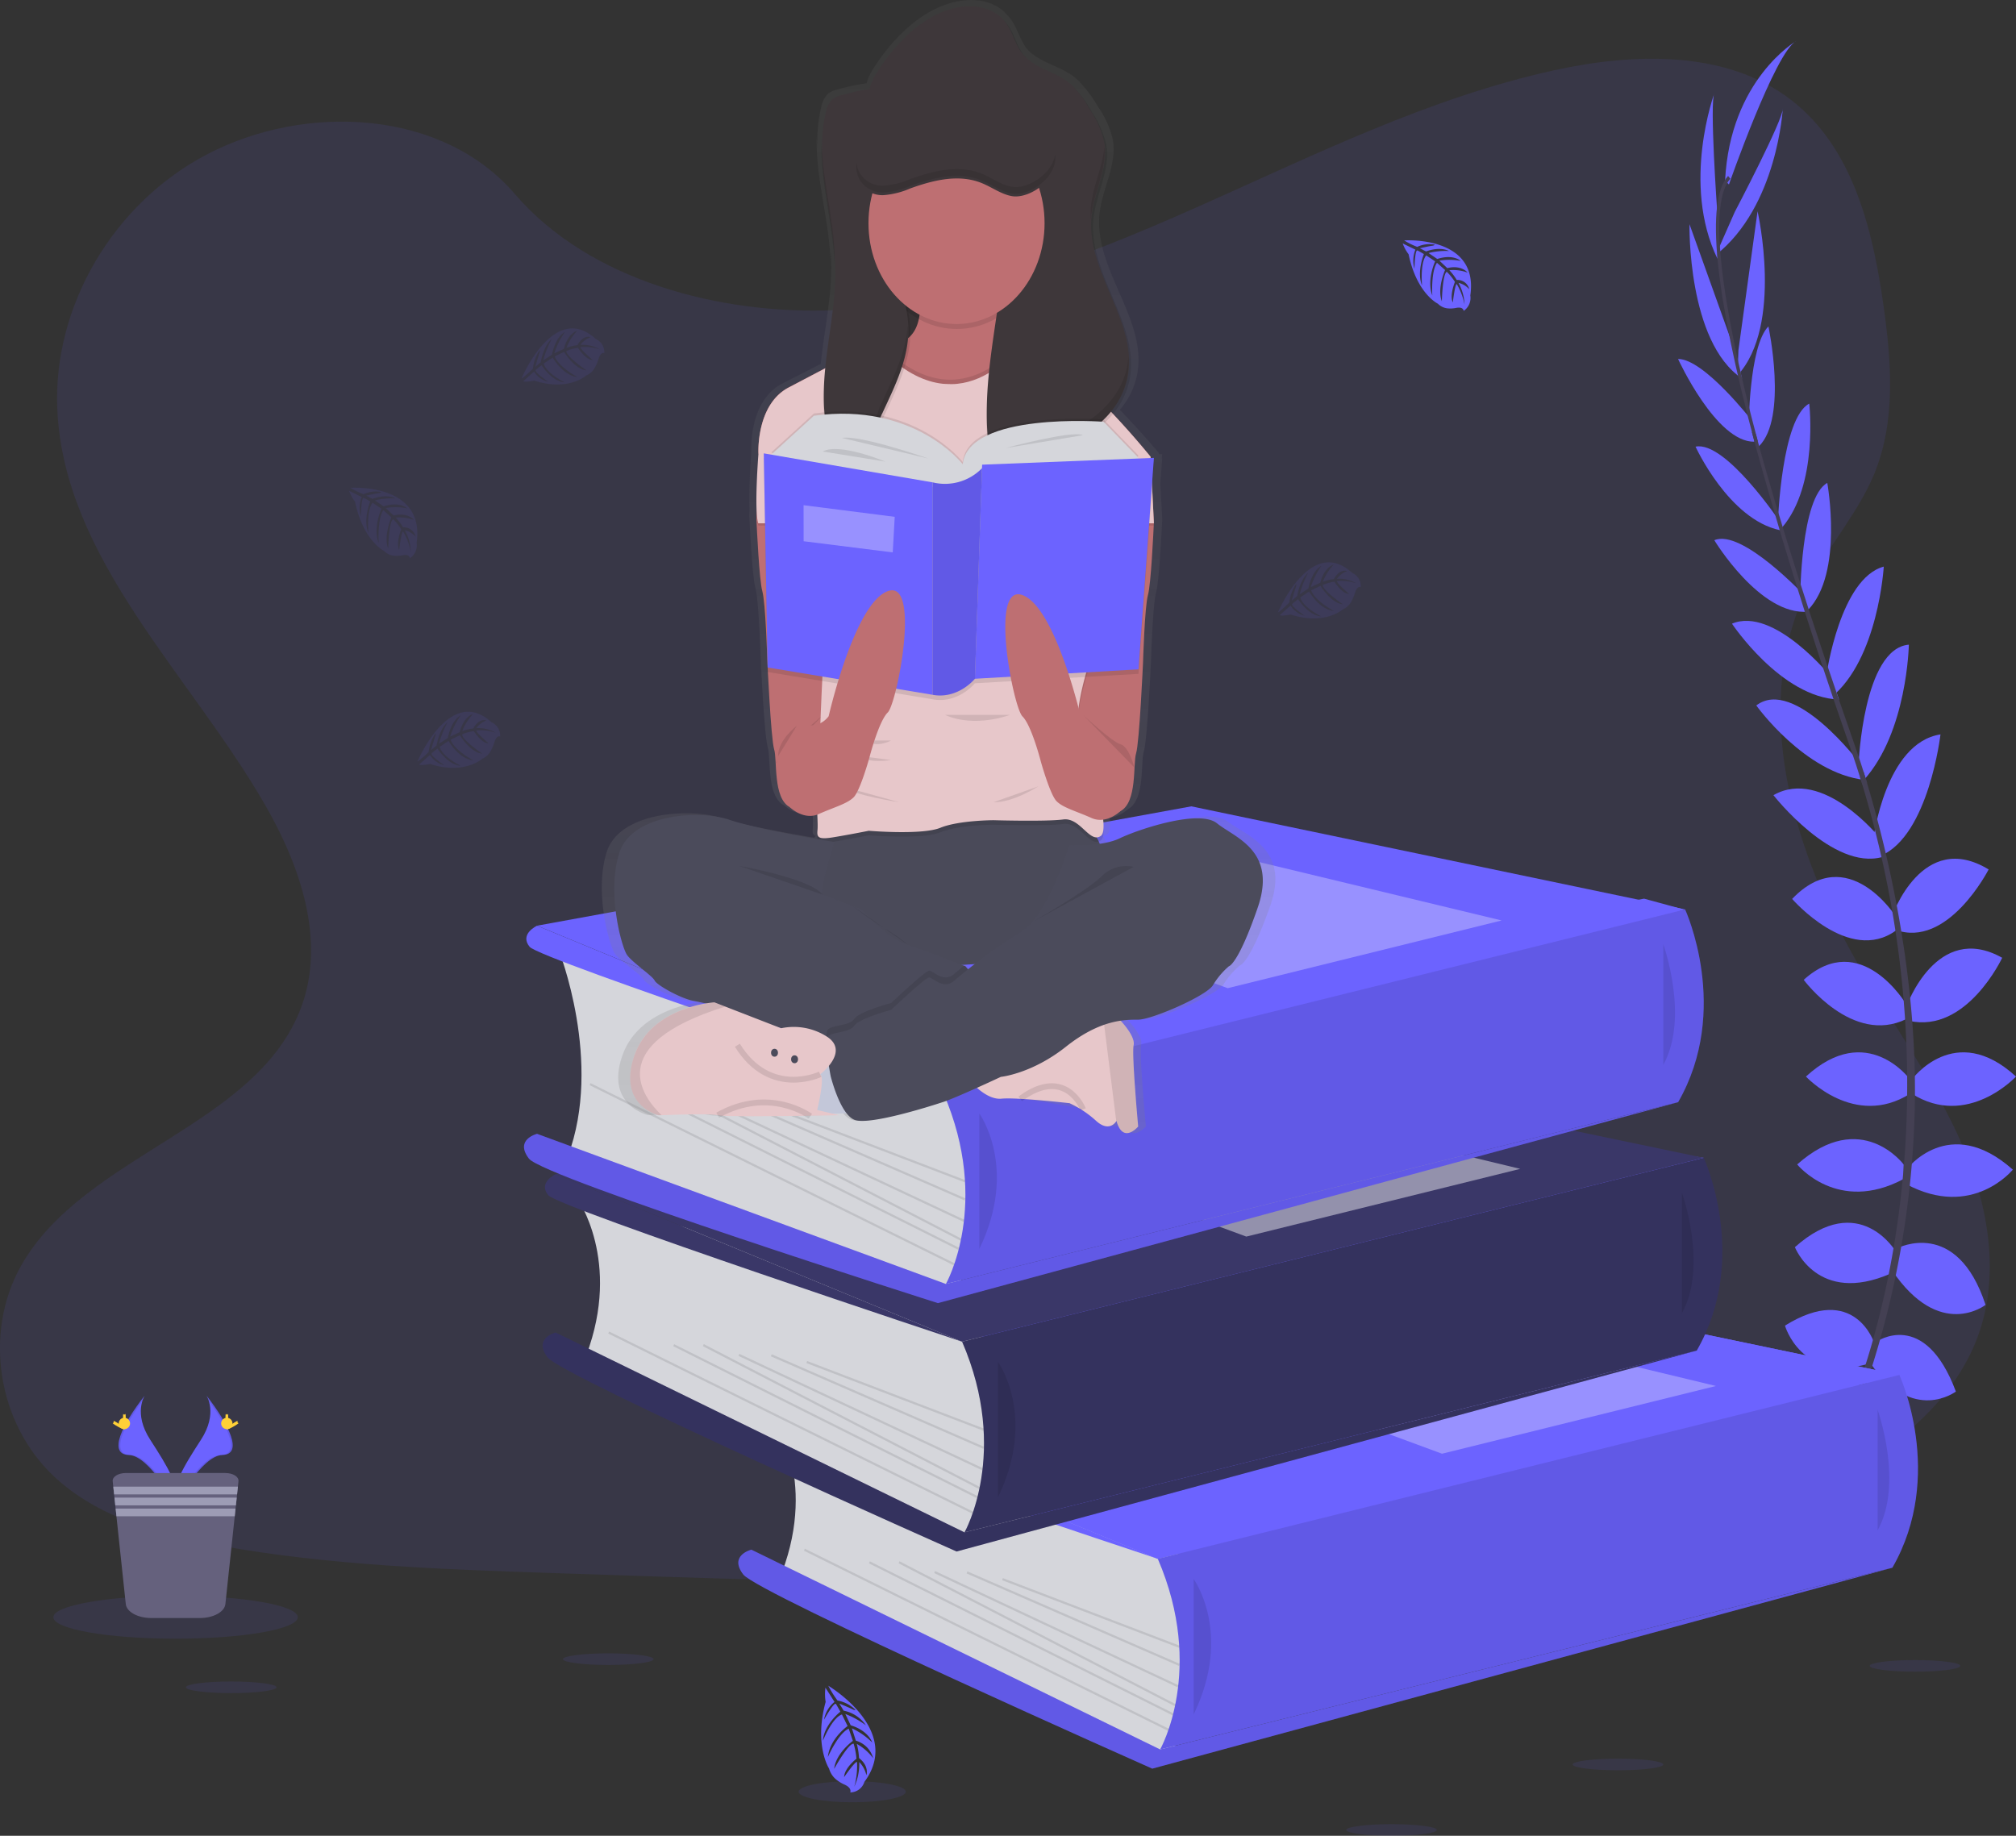 <svg xmlns="http://www.w3.org/2000/svg" xmlns:xlink="http://www.w3.org/1999/xlink" width="346.575" height="315.621" viewBox="0 0 346.575 315.621">
  <rect x="0" y="0" width="346.575" height="315.621" fill="#333333" stroke="none"/>
  <defs>
    <linearGradient id="linear-gradient" x1="0.5" y1="1" x2="0.5" gradientUnits="objectBoundingBox">
      <stop offset="0" stop-color="gray" stop-opacity="0.251"/>
      <stop offset="0.54" stop-color="gray" stop-opacity="0.122"/>
      <stop offset="1" stop-color="gray" stop-opacity="0.102"/>
    </linearGradient>
  </defs>
  <g id="그룹_119" data-name="그룹 119" transform="translate(0 -0.008)">
    <path id="패스_281" data-name="패스 281" d="M245.207,112.678c21.929-.873,42.819-8.982,62.762-17.854s39.7-18.7,61.1-23.4c13.767-3.024,29.513-3.451,40.6,5,10.677,8.151,14.126,22.182,15.979,35.216,1.4,9.8,2.216,20.121-1.609,29.3-2.653,6.373-7.366,11.73-10.622,17.854-11.341,21.239-3.327,47.431,8.962,68.169,5.76,9.731,12.452,19.019,16.9,29.367s6.506,22.221,2.616,32.786c-3.859,10.48-13.052,18.336-23.007,23.867-20.225,11.237-44.049,14.45-67.3,16.271-51.445,4.033-103.162,2.286-154.743.539-19.09-.648-38.261-1.3-57.04-4.685-10.429-1.879-21.194-4.856-28.767-12.052-9.609-9.133-11.991-24.6-5.554-36.05,10.805-19.209,40.66-23.979,48.223-44.6,4.154-11.345-.115-23.983-6.153-34.51-12.957-22.574-34.673-42.381-35.818-68.184-.786-17.726,9.657-35.472,25.8-43.86,16.918-8.822,40.386-7.7,52.862,6.847C203.259,107.694,225.846,113.446,245.207,112.678Z" transform="translate(-101.886 -59.335)" fill="#6c63ff" opacity="0.1"/>
    <path id="패스_282" data-name="패스 282" d="M99.641,511.58l115.977-.648,11.524-30.962-40.748-3.388,7.1-33.947-80.6-11.966,77.177-30.733-6.817-1.855L59.16,421.271l6.834,52.977,9.769,29.114Z" transform="translate(99.389 -243.565)" fill="#6c63ff"/>
    <path id="패스_283" data-name="패스 283" d="M198.385,698.64s-7.116-1.3-11.385,4.456c0,0,3.131,2.826,9.867-1.087Z" transform="translate(114.842 -444.241)" fill="#6c63ff"/>
    <path id="패스_284" data-name="패스 284" d="M177.972,698.51s4.54,6.4,2.3,13.527c0,0-3.7-1.7-4.1-10.336Z" transform="translate(136.001 -444.239)" fill="#6c63ff"/>
    <path id="패스_285" data-name="패스 285" d="M186.991,668.137s-2.846-5.981-14.231,2.391a6.342,6.342,0,0,0,6.546,3.7C184.335,673.9,185.663,671.289,186.991,668.137Z" transform="translate(131.061 -424.389)" fill="#6c63ff"/>
    <path id="패스_286" data-name="패스 286" d="M153.013,670.28s5.906-.776,6.479,14.711c0,0-3.744.889-6.4-4.01S151.519,673.334,153.013,670.28Z" transform="translate(165.774 -426.962)" fill="#6c63ff"/>
    <path id="패스_287" data-name="패스 287" d="M175.81,629.418s-3.321-10.542-15.37-3.043c0,0,2.751,9.672,14.136,6.63Z" transform="translate(146.417 -398.455)" fill="#6c63ff"/>
    <path id="패스_288" data-name="패스 288" d="M166.882,590.022s-6.262-10.651-17.362-.776c0,0,3.89,10,16.413,4.565Z" transform="translate(159.044 -374.817)" fill="#6c63ff"/>
    <path id="패스_289" data-name="패스 289" d="M163.9,552.364s-7.305-9.785-18.3,0c0,0,6.926,8.586,18.3,2.5Z" transform="translate(163.358 -352.157)" fill="#6c63ff"/>
    <path id="패스_290" data-name="패스 290" d="M160.171,514.272s-7.4-10.216-17.931-.543c0,0,8.349,9.02,17.931,2.934Z" transform="translate(168.222 -328.632)" fill="#6c63ff"/>
    <path id="패스_291" data-name="패스 291" d="M161.847,476.805s-7.793-13.15-17.647-4.238c0,0,8.349,11.3,17.647,6.738Z" transform="translate(165.882 -304.098)" fill="#6c63ff"/>
    <path id="패스_292" data-name="패스 292" d="M167.356,438.707s-8.254-13.041-17.836-3.043c0,0,9.772,11.3,17.836,5.434Z" transform="translate(158.57 -281.106)" fill="#6c63ff"/>
    <path id="패스_293" data-name="패스 293" d="M174.677,401.223s-9.772-12.257-18.3-7.375c0,0,10.182,13.018,18.724,10.627Z" transform="translate(148.498 -257.126)" fill="#6c63ff"/>
    <path id="패스_294" data-name="패스 294" d="M183.2,364.3s-11.276-15.013-17.836-10c0,0,8.308,11.644,18.636,12.809Z" transform="translate(136.563 -233.006)" fill="#6c63ff"/>
    <path id="패스_295" data-name="패스 295" d="M195.441,328.139s-9.87-12.257-17.081-9.214c0,0,8.444,12.715,18.406,13.041Z" transform="translate(119.389 -211.689)" fill="#6c63ff"/>
    <path id="패스_296" data-name="패스 296" d="M209.694,292.018s-10.911-11.737-15.654-9.673c0,0,7.875,13.042,16.129,12.281Z" transform="translate(100.673 -189.456)" fill="#6c63ff"/>
    <path id="패스_297" data-name="패스 297" d="M222.839,254.122s-9.393-14.023-14.519-12.937c0,0,5.7,12.5,14.519,14.361Z" transform="translate(83.164 -164.383)" fill="#6c63ff"/>
    <path id="패스_298" data-name="패스 298" d="M234.078,213.154s-8.3-10.748-12.788-10.724c0,0,6.553,14.361,13.13,14.229Z" transform="translate(67.188 -140.707)" fill="#6c63ff"/>
    <path id="패스_299" data-name="패스 299" d="M235.593,165.108l-8.02-22.388s-.4,20.238,9.04,26.541Z" transform="translate(62.868 -104.173)" fill="#6c63ff"/>
    <path id="패스_300" data-name="패스 300" d="M242.9,104.918s-1.328-18.7-.474-20.218c0,0-5.733,15.545.529,28.478Z" transform="translate(52.301 -68.673)" fill="#6c63ff"/>
    <path id="패스_301" data-name="패스 301" d="M120.069,635.937s8.315-5.9,13.7,8.539c0,0-7.4,5.628-14.678-4.856Z" transform="translate(202.469 -405.222)" fill="#6c63ff"/>
    <path id="패스_302" data-name="패스 302" d="M104.958,594.869s10.2-5.329,15.146,9.75c0,0-7.878,6.21-16.074-5.939Z" transform="translate(221.236 -380.266)" fill="#6c63ff"/>
    <path id="패스_303" data-name="패스 303" d="M90.2,554.674s7.305-9.785,18.3,0c0,0-6.926,8.586-18.3,2.5Z" transform="translate(237.529 -353.571)" fill="#6c63ff"/>
    <path id="패스_304" data-name="패스 304" d="M88.58,514.272s7.4-10.216,17.931-.543c0,0-8.349,9.02-17.931,2.934Z" transform="translate(240.064 -328.632)" fill="#6c63ff"/>
    <path id="패스_305" data-name="패스 305" d="M95.58,473.6s5.191-14.73,16.474-8.4c0,0-6.1,13.061-16.013,10.841Z" transform="translate(232.149 -300.521)" fill="#6c63ff"/>
    <path id="패스_306" data-name="패스 306" d="M102.45,433.691s5.16-14.986,16.6-8.038c0,0-7.007,13.736-16.095,10.352Z" transform="translate(222.822 -276.164)" fill="#6c63ff"/>
    <path id="패스_307" data-name="패스 307" d="M126.89,386.631s2.033-16.43,11.52-17.9c0,0-2.013,17.327-10.243,20.863Z" transform="translate(195.184 -242.46)" fill="#6c63ff"/>
    <path id="패스_308" data-name="패스 308" d="M142.94,349.466s.793-19.8,8.637-20.486c0,0-.264,15.025-7.753,23.288Z" transform="translate(176.579 -218.138)" fill="#6c63ff"/>
    <path id="패스_309" data-name="패스 309" d="M155.67,312.882s2.338-16.461,9.826-18.472c0,0-.928,15.941-9.084,22.512Z" transform="translate(158.346 -196.986)" fill="#6c63ff"/>
    <path id="패스_310" data-name="패스 310" d="M182.408,277s.078-17.148,4.652-19.667c0,0,2.836,15.526-3.327,21.856Z" transform="translate(127.072 -174.298)" fill="#6c63ff"/>
    <path id="패스_311" data-name="패스 311" d="M192.928,242.354s.64-17.656,5.377-20.144c0,0,1.62,13.973-4.669,21.3Z" transform="translate(112.726 -152.81)" fill="#6c63ff"/>
    <path id="패스_312" data-name="패스 312" d="M210.93,205.74s.027-14.361,3.409-17.73c0,0,3.361,15.731-1.643,20.618Z" transform="translate(89.675 -131.884)" fill="#6c63ff"/>
    <path id="패스_313" data-name="패스 313" d="M216.146,160.9l3.29-23.9s4.469,19.586-3.446,28.218Z" transform="translate(82.711 -100.673)" fill="#6c63ff"/>
    <path id="패스_314" data-name="패스 314" d="M210.132,109.224s8.444-16.069,8.271-17.854c0,0-.9,16.841-11.52,25.229Z" transform="translate(88.085 -72.754)" fill="#6c63ff"/>
    <path id="패스_315" data-name="패스 315" d="M200.724,86.25s7.969-22.823,11.575-24.67c0,0-11.385,6.629-12.239,24.018Z" transform="translate(96.503 -54.527)" fill="#6c63ff"/>
    <path id="패스_316" data-name="패스 316" d="M226.22,167.2l.546-.19c-6.726-25.124-8.4-41.143-4.727-45.16l-.39-.474C217.749,125.618,219.331,141.462,226.22,167.2Z" transform="translate(75.429 -91.116)" fill="#444053"/>
    <path id="패스_317" data-name="패스 317" d="M183.145,295.372l.806-.33c-.715-2.3-1.484-4.638-2.291-6.94-7.021-20.043-13-38.69-16.83-53l-.7-.388c3.839,14.342,9.711,33.7,16.738,53.773C181.672,290.742,182.437,293.067,183.145,295.372Z" transform="translate(137.024 -160.458)" fill="#444053"/>
    <path id="패스_318" data-name="패스 318" d="M140.7,525.848c.108-.136,11.009-14.2,18.609-38.2a159.64,159.64,0,0,0,7.343-43.774c.522-18.681-2.9-39.54-8.762-58.489l-.637.854c13.16,42.528,7.932,78.971,1,100.916-7.519,23.789-18.3,37.7-18.4,37.836Z" transform="translate(162.501 -252.647)" fill="#444053"/>
    <path id="패스_319" data-name="패스 319" d="M508.27,670.36s7.681,10.74,1.582,26.976L571.181,727.8l5.886,1.413,2.711-13.585-1.813-17.144v-9.37Z" transform="translate(-375.409 -427.015)" fill="#d5d6db"/>
    <path id="패스_320" data-name="패스 320" d="M256.521,581.116,171.636,563.39,59.16,583.915l69.861,28.812Z" transform="translate(70.008 -344.711)" fill="#6c63ff"/>
    <path id="패스_321" data-name="패스 321" d="M256.521,581.116,171.636,563.39,59.16,583.915l69.861,28.812Z" transform="translate(70.008 -344.711)" fill="#6c63ff"/>
    <path id="패스_322" data-name="패스 322" d="M265.8,652.47s7.939,17.23-1.21,33.143L138.712,716.858s7.814-13.725-.4-32.775Z" transform="translate(60.73 -416.069)" fill="#6c63ff"/>
    <path id="패스_323" data-name="패스 323" d="M265.8,652.47s7.939,17.23-1.21,33.143L138.712,716.858s7.814-13.725-.4-32.775Z" transform="translate(60.73 -416.069)" opacity="0.1"/>
    <path id="패스_324" data-name="패스 324" d="M152.859,667.86s4.537,12.607,0,20.765" transform="translate(169.92 -425.486)" opacity="0.1"/>
    <path id="패스_325" data-name="패스 325" d="M223.829,764.21,153.555,729.86s-3.93.97-1.389,4.27,70.308,33.38,70.308,33.38l127.233-34.544Z" transform="translate(-24.386 -463.421)" fill="#6c63ff"/>
    <path id="패스_326" data-name="패스 326" d="M223.829,764.21,153.555,729.86s-3.93.97-1.389,4.27,70.308,33.38,70.308,33.38l127.233-34.544Z" transform="translate(-24.386 -463.421)" opacity="0.1"/>
    <path id="패스_327" data-name="패스 327" d="M496.921,742.86s6.777,9.315,0,23.288" transform="translate(-291.718 -471.375)" opacity="0.1"/>
    <path id="패스_427" data-name="패스 427" d="M.015.383l32.511,1.4L32.511,1.4,0,0Z" transform="translate(202.683 283.312) rotate(-161.55)" opacity="0.1"/>
    <path id="패스_428" data-name="패스 428" d="M.016.382,39.778,2.269l-.016-.382L0,0Z" transform="translate(202.681 286.431) rotate(-159.18)" opacity="0.1"/>
    <path id="패스_429" data-name="패스 429" d="M.017.381l46.2,2.309L46.2,2.309,0,0Z" transform="matrix(-0.925, -0.379, 0.379, -0.925, 202.469, 290.111)" opacity="0.1"/>
    <path id="패스_430" data-name="패스 430" d="M.018.38,53.4,3.224l-.018-.38L0,0Z" transform="translate(201.97 293.354) rotate(-155.69)" opacity="0.1"/>
    <path id="패스_431" data-name="패스 431" d="M.018.38l58.3,3.042-.018-.38L0,0Z" transform="translate(201.597 294.936) rotate(-156.39)" opacity="0.1"/>
    <path id="패스_432" data-name="패스 432" d="M.018.38l69.74,3.611-.018-.38L0,0Z" transform="translate(200.81 297.592) rotate(-156.64)" opacity="0.1"/>
    <path id="패스_328" data-name="패스 328" d="M248.195,591.3,188.56,576.94,152.23,584.9,201.1,602.945Z" transform="translate(46.799 -353.002)" fill="#fff" opacity="0.3"/>
    <path id="패스_329" data-name="패스 329" d="M525.843,659.69s-3.083,1.424-1.274,3.625S595.714,688.5,595.714,688.5Z" transform="translate(-396.675 -420.487)" fill="#6c63ff"/>
    <path id="패스_330" data-name="패스 330" d="M607.57,574.18s7.678,10.736,1.579,26.976l61.329,30.469,5.885,1.421,2.711-13.585-1.84-17.14v-9.381Z" transform="translate(-508.352 -368.166)" fill="#d5d6db"/>
    <path id="패스_331" data-name="패스 331" d="M355.821,484.932,270.94,467.21,158.46,487.735l69.861,28.812Z" transform="translate(-62.938 -285.863)" fill="#3a3768"/>
    <path id="패스_332" data-name="패스 332" d="M365.062,556.29s7.942,17.23-1.206,33.143L237.979,620.678s7.81-13.736-.417-32.778Z" transform="translate(-72.166 -357.22)" fill="#3a3768"/>
    <path id="패스_333" data-name="패스 333" d="M365.062,556.29s7.942,17.23-1.206,33.143L237.979,620.678s7.81-13.736-.417-32.778l39.806-9.87Z" transform="translate(-72.166 -357.22)" opacity="0.1"/>
    <path id="패스_334" data-name="패스 334" d="M252.153,571.68s4.534,12.6,0,20.766" transform="translate(36.982 -366.637)" opacity="0.1"/>
    <path id="패스_335" data-name="패스 335" d="M323.12,668.03l-70.278-34.35s-3.927.97-1.386,4.269,70.308,33.38,70.308,33.38L449,636.785Z" transform="translate(-157.32 -404.572)" fill="#3a3768"/>
    <path id="패스_336" data-name="패스 336" d="M323.12,668.03l-70.278-34.35s-3.927.97-1.386,4.269,70.308,33.38,70.308,33.38L449,636.785Z" transform="translate(-157.32 -404.572)" opacity="0.1"/>
    <path id="패스_337" data-name="패스 337" d="M596.211,646.68s6.777,9.315,0,23.288" transform="translate(-424.651 -412.526)" opacity="0.1"/>
    <path id="패스_433" data-name="패스 433" d="M.015.383l32.511,1.4L32.511,1.4,0,0Z" transform="translate(169.037 245.984) rotate(-161.55)" opacity="0.1"/>
    <path id="패스_434" data-name="패스 434" d="M.016.382,39.778,2.269l-.016-.382L0,0Z" transform="translate(169.031 249.102) rotate(-159.18)" opacity="0.1"/>
    <path id="패스_435" data-name="패스 435" d="M.017.381l46.2,2.309L46.2,2.309,0,0Z" transform="matrix(-0.925, -0.379, 0.379, -0.925, 168.825, 252.777)" opacity="0.1"/>
    <path id="패스_436" data-name="패스 436" d="M.018.38,53.4,3.224l-.018-.38L0,0Z" transform="translate(168.321 256.02) rotate(-155.69)" opacity="0.1"/>
    <path id="패스_437" data-name="패스 437" d="M.018.38l58.3,3.042-.018-.38L0,0Z" transform="translate(167.953 257.598) rotate(-156.39)" opacity="0.1"/>
    <path id="패스_438" data-name="패스 438" d="M.018.38l69.74,3.611-.018-.38L0,0Z" transform="translate(167.164 260.253) rotate(-156.64)" opacity="0.1"/>
    <path id="패스_338" data-name="패스 338" d="M347.495,495.121,287.86,480.76l-36.33,7.957L300.4,506.765Z" transform="translate(-86.147 -294.153)" fill="#fff" opacity="0.45"/>
    <path id="패스_339" data-name="패스 339" d="M625.172,563.51s-3.08,1.424-1.274,3.621,71.135,25.186,71.135,25.186Z" transform="translate(-529.65 -361.638)" fill="#3a3768"/>
    <path id="패스_340" data-name="패스 340" d="M617,464.15s7.681,19.279,1.582,35.515l61.329,21.93,5.872,1.424,2.711-13.585-1.813-17.144v-9.381Z" transform="translate(-520.967 -300.843)" fill="#d5d6db"/>
    <path id="패스_341" data-name="패스 341" d="M365.255,374.906,280.37,357.18,167.89,377.7l69.864,28.812Z" transform="translate(-75.567 -218.54)" fill="#6c63ff"/>
    <path id="패스_342" data-name="패스 342" d="M374.5,446.26s7.952,17.229-1.2,33.143L247.424,510.649s7.814-13.736-.413-32.775Z" transform="translate(-84.81 -289.897)" fill="#6c63ff"/>
    <path id="패스_343" data-name="패스 343" d="M374.5,446.26s7.952,17.229-1.2,33.143L247.424,510.649s7.814-13.736-.413-32.775Z" transform="translate(-84.81 -289.897)" opacity="0.1"/>
    <path id="패스_344" data-name="패스 344" d="M261.589,461.65s4.537,12.607,0,20.765" transform="translate(24.348 -299.314)" opacity="0.1"/>
    <path id="패스_345" data-name="패스 345" d="M332.559,562.9l-70.274-25.811s-3.93.97-1.389,4.269S331.2,566.194,331.2,566.194L458.436,531.65Z" transform="translate(-169.958 -342.144)" fill="#6c63ff"/>
    <path id="패스_346" data-name="패스 346" d="M332.559,562.9l-70.274-25.811s-3.93.97-1.389,4.269S331.2,566.194,331.2,566.194L458.436,531.65Z" transform="translate(-169.958 -342.144)" opacity="0.1"/>
    <path id="패스_347" data-name="패스 347" d="M605.651,536.65s6.777,9.315,0,23.288" transform="translate(-437.29 -345.203)" opacity="0.1"/>
    <path id="패스_439" data-name="패스 439" d="M.015.383l32.511,1.4L32.511,1.4,0,0Z" transform="translate(165.838 203.277) rotate(-161.55)" opacity="0.1"/>
    <path id="패스_440" data-name="패스 440" d="M.016.382,39.778,2.269l-.016-.382L0,0Z" transform="translate(165.834 206.397) rotate(-159.18)" opacity="0.1"/>
    <path id="패스_441" data-name="패스 441" d="M.017.381l46.2,2.309L46.2,2.309,0,0Z" transform="matrix(-0.925, -0.379, 0.379, -0.925, 165.63, 210.073)" opacity="0.1"/>
    <path id="패스_442" data-name="패스 442" d="M.018.38,53.4,3.224l-.018-.38L0,0Z" transform="translate(165.122 213.313) rotate(-155.69)" opacity="0.1"/>
    <path id="패스_443" data-name="패스 443" d="M.018.38l58.3,3.042-.018-.38L0,0Z" transform="translate(164.752 214.894) rotate(-156.39)" opacity="0.1"/>
    <path id="패스_444" data-name="패스 444" d="M.018.38l69.74,3.611-.018-.38L0,0Z" transform="translate(163.964 217.552) rotate(-156.64)" opacity="0.1"/>
    <path id="패스_348" data-name="패스 348" d="M356.925,385.091,297.29,370.73l-36.33,7.957,48.867,18.048Z" transform="translate(-98.772 -226.83)" fill="#fff" opacity="0.3"/>
    <path id="패스_349" data-name="패스 349" d="M634.6,453.48s-3.083,1.424-1.274,3.625,71.135,25.186,71.135,25.186Z" transform="translate(-542.277 -294.315)" fill="#6c63ff"/>
    <path id="패스_350" data-name="패스 350" d="M365.337,149.89s12.876-.889,11.371,9.459a2.693,2.693,0,0,1-1.145,2.659s-.024-.776-1.321-.508a5.055,5.055,0,0,1-1.4.078,2.738,2.738,0,0,1-1.711-.807h0s-3.622-1.716-5.032-8.5a7.2,7.2,0,0,1-1.016-1.859l2.182,1.063a5.07,5.07,0,0,0-.159,3.291s.071-3.225.491-3.152c.085,0,1.128.625,1.128.625s-1.277,3.132-.312,5.407c0,0-.366-3.858.712-5.182l1.532,1.025s-1.494,3.233-.481,5.873c0,0-.261-4.048.8-5.624l1.389,1.242s-1.406,3.187-.549,5.376c0,0,.112-4.712.847-5.069a9.2,9.2,0,0,1,1.4,1.731s-.962,2.329-.362,3.536c0,0,.362-3.14.678-3.156a11.22,11.22,0,0,1,1.335,3.493,8.335,8.335,0,0,0-1.04-3.7,3.5,3.5,0,0,1,1.85,1.1,2.057,2.057,0,0,0-2.152-1.6,9.309,9.309,0,0,0-1.267-1.673,6.975,6.975,0,0,1,3.138.411s-1.044-1.386-3.493-.776l-1.355-1.281a10.226,10.226,0,0,1,3.659.043s-1.257-1.227-4.029-.334l-1.494-1.021a11.922,11.922,0,0,1,3.5-.345s-1.376-.85-3.934.07l-1.064-.547s1.6-.361,2.074-.419.495-.206.495-.206a4.94,4.94,0,0,0-3.016.388A12.619,12.619,0,0,1,365.337,149.89Z" transform="translate(-123.943 -108.548)" fill="#6c63ff"/>
    <path id="패스_351" data-name="패스 351" d="M899.92,259.47s12.876-.889,11.371,9.459a2.693,2.693,0,0,1-1.145,2.659s-.024-.776-1.321-.508a5.222,5.222,0,0,1-1.4.078,2.732,2.732,0,0,1-1.694-.807h0s-3.626-1.716-5.032-8.5a7.2,7.2,0,0,1-1.017-1.859l2.175,1.063a5.07,5.07,0,0,0-.159,3.291s.071-3.225.488-3.152c.085,0,1.132.625,1.132.625s-1.277,3.132-.315,5.407c0,0-.366-3.858.715-5.182l1.531,1.025s-1.494,3.233-.481,5.873c0,0-.261-4.048.8-5.624l1.386,1.242s-1.4,3.187-.546,5.376c0,0,.112-4.712.847-5.069a9.336,9.336,0,0,1,1.4,1.731s-.962,2.329-.366,3.536c0,0,.366-3.14.678-3.156a11.221,11.221,0,0,1,1.335,3.493,8.306,8.306,0,0,0-1.044-3.7,3.513,3.513,0,0,1,1.853,1.1,2.061,2.061,0,0,0-2.152-1.6,9.458,9.458,0,0,0-1.267-1.677,7,7,0,0,1,3.138.415s-1.043-1.386-3.493-.776l-1.355-1.281a10.229,10.229,0,0,1,3.66.043s-1.254-1.227-4.029-.334l-1.491-1.021a11.923,11.923,0,0,1,3.5-.345s-1.376-.85-3.934.07l-1.067-.547s1.606-.361,2.077-.419.495-.206.495-.206a4.9,4.9,0,0,0-3.016.388A12.812,12.812,0,0,1,899.92,259.47Z" transform="translate(-839.668 -175.596)" fill="#6c63ff" opacity="0.1"/>
    <path id="패스_352" data-name="패스 352" d="M421.022,301.1s5.611-13.325,12.754-6.757a2.476,2.476,0,0,1,1.467,2.441s-.593-.353-1.017,1.075a7.329,7.329,0,0,1-.623,1.436,3.03,3.03,0,0,1-1.454,1.32h0s-3.073,2.787-8.932.885c0,0-1.637.322-1.9.1l1.87-1.657a3.973,3.973,0,0,0,2.433,1.762s-2.426-1.642-2.165-2.022c.054-.078,1.017-.827,1.017-.827s1.765,2.806,3.968,2.95c0,0-3.117-1.514-3.6-3.241l1.525-1.032s1.738,3.074,4.242,3.346c0,0-3.212-1.712-3.893-3.544l1.62-.776s1.745,2.958,3.832,3.171c0,0-3.537-2.41-3.449-3.322a7.708,7.708,0,0,1,2-.555s1.294,2.092,2.514,2.092c0,0-2.213-1.9-2.077-2.2a7.851,7.851,0,0,1,3.321.388,5.894,5.894,0,0,0-3.331-.776,3.654,3.654,0,0,1,1.742-1.316s-1.213-.528-2.267,1.37a7.439,7.439,0,0,0-1.894.45,9.245,9.245,0,0,1,1.843-2.93s-1.565.361-2.28,3.105l-1.643.745a13.584,13.584,0,0,1,1.816-3.637s-1.545.656-2.219,3.881l-1.5.994a16.583,16.583,0,0,1,1.44-3.664s-1.318.963-1.864,3.967l-.939.8s.508-1.781.678-2.278.085-.6.085-.6a6.881,6.881,0,0,0-1.179,3.2S421.144,301.216,421.022,301.1Z" transform="translate(-201.314 -195.832)" fill="#6c63ff" opacity="0.1"/>
    <path id="패스_353" data-name="패스 353" d="M804.8,197.48s5.608-13.325,12.754-6.758a2.481,2.481,0,0,1,1.467,2.441s-.6-.349-1.017,1.075a7.161,7.161,0,0,1-.627,1.44,3.013,3.013,0,0,1-1.45,1.316h0s-3.077,2.787-8.932.889c0,0-1.637.318-1.908.093l1.86-1.661a3.973,3.973,0,0,0,2.43,1.766s-2.423-1.646-2.162-2.026c.054-.078,1.017-.827,1.017-.827s1.762,2.806,3.968,2.95c0,0-3.121-1.514-3.6-3.237l1.548-1.025s1.735,3.07,4.242,3.346c0,0-3.212-1.716-3.9-3.548l1.623-.776s1.745,2.962,3.829,3.171c0,0-3.534-2.41-3.446-3.319a7.527,7.527,0,0,1,2-.555s1.294,2.088,2.517,2.088c0,0-2.216-1.9-2.08-2.2a7.869,7.869,0,0,1,3.324.388,5.891,5.891,0,0,0-3.331-.776,3.635,3.635,0,0,1,1.738-1.316s-1.213-.528-2.267,1.37a7.471,7.471,0,0,0-1.894.454,9.214,9.214,0,0,1,1.847-2.934s-1.565.365-2.28,3.125l-1.647.745a13.588,13.588,0,0,1,1.816-3.641s-1.545.656-2.216,3.881l-1.508.994a16.738,16.738,0,0,1,1.444-3.664s-1.322.963-1.864,3.967l-.939.8s.5-1.782.678-2.278.085-.594.085-.594a6.9,6.9,0,0,0-1.176,3.2S804.908,197.6,804.8,197.48Z" transform="translate(-715.133 -132.431)" fill="#6c63ff" opacity="0.1"/>
    <path id="패스_354" data-name="패스 354" d="M857.663,367.284s5.608-13.329,12.764-6.761a2.48,2.48,0,0,1,1.467,2.441s-.6-.349-1.017,1.075a7.161,7.161,0,0,1-.623,1.44,3.011,3.011,0,0,1-1.45,1.316h0s-3.077,2.791-8.935.889c0,0-1.633.322-1.9.093l1.87-1.657a3.973,3.973,0,0,0,2.433,1.766s-2.423-1.646-2.162-2.026c.054-.078,1.016-.827,1.016-.827s1.762,2.806,3.968,2.954c0,0-3.121-1.518-3.6-3.241l1.528-1.032s1.735,3.074,4.242,3.346c0,0-3.212-1.716-3.9-3.548l1.623-.776s1.745,2.958,3.829,3.171c0,0-3.537-2.41-3.449-3.322a7.557,7.557,0,0,1,2-.555s1.294,2.088,2.518,2.088c0,0-2.216-1.9-2.08-2.2a7.869,7.869,0,0,1,3.324.388,5.909,5.909,0,0,0-3.334-.776,3.627,3.627,0,0,1,1.742-1.316s-1.213-.532-2.267,1.37a7.442,7.442,0,0,0-1.894.45,9.291,9.291,0,0,1,1.843-2.934s-1.565.365-2.28,3.125l-1.643.745a13.527,13.527,0,0,1,1.816-3.637s-1.545.652-2.216,3.881l-1.508.99a16.735,16.735,0,0,1,1.443-3.664s-1.322.963-1.867,3.971l-.939.776s.508-1.782.678-2.278.085-.594.085-.594a6.858,6.858,0,0,0-1.176,3.2A14.046,14.046,0,0,1,857.663,367.284Z" transform="translate(-785.914 -236.325)" fill="#6c63ff" opacity="0.1"/>
    <ellipse id="타원_119" data-name="타원 119" cx="7.79" cy="0.998" rx="7.79" ry="0.998" transform="translate(270.357 302.373)" fill="#6c63ff" opacity="0.1"/>
    <ellipse id="타원_120" data-name="타원 120" cx="7.79" cy="0.998" rx="7.79" ry="0.998" transform="translate(321.423 285.419)" fill="#6c63ff" opacity="0.1"/>
    <ellipse id="타원_121" data-name="타원 121" cx="7.79" cy="0.998" rx="7.79" ry="0.998" transform="translate(231.432 313.633)" fill="#6c63ff" opacity="0.1"/>
    <ellipse id="타원_122" data-name="타원 122" cx="7.79" cy="0.998" rx="7.79" ry="0.998" transform="translate(31.96 289.106)" fill="#6c63ff" opacity="0.1"/>
    <ellipse id="타원_123" data-name="타원 123" cx="7.79" cy="0.998" rx="7.79" ry="0.998" transform="translate(96.782 284.266)" fill="#6c63ff" opacity="0.1"/>
    <ellipse id="타원_124" data-name="타원 124" cx="9.213" cy="1.813" rx="9.213" ry="1.813" transform="translate(137.293 306.243)" fill="#6c63ff" opacity="0.1"/>
    <path id="패스_355" data-name="패스 355" d="M668.489,790.14s12.828,7.592,6.2,16.535a2.551,2.551,0,0,1-2.426,1.8s.359-.753-1.016-1.355a6.364,6.364,0,0,1-1.386-.842,3.725,3.725,0,0,1-1.24-1.9h0s-2.623-4.021-.59-11.462a8.434,8.434,0,0,1-.034-2.445l1.559,2.449a5.01,5.01,0,0,0-1.8,3.059s1.694-3.055,2.033-2.717c.074.07.773,1.339.773,1.339s-2.792,2.17-3,4.988c0,0,1.572-3.947,3.27-4.51l.972,1.987s-3.049,2.127-3.388,5.325c0,0,1.772-4.056,3.581-4.875l.715,2.1s-2.941,2.143-3.212,4.805c0,0,2.46-4.452,3.344-4.312a12.113,12.113,0,0,1,.481,2.581s-2.077,1.591-2.114,3.155c0,0,1.918-2.775,2.213-2.593a13.314,13.314,0,0,1-.468,4.242,9.336,9.336,0,0,0,.851-4.242,4.8,4.8,0,0,1,1.23,2.267s.552-1.533-1.267-2.946a12.151,12.151,0,0,0-.383-2.438A9.113,9.113,0,0,1,676.2,802.6a4.292,4.292,0,0,0-2.978-3.016l-.678-2.127a12.4,12.4,0,0,1,3.493,2.438s-.593-2-3.7-2.958l-.922-1.941a14.74,14.74,0,0,1,3.531,1.941,6.011,6.011,0,0,0-3.815-2.511l-.749-1.223s1.721.7,2.2.955.576.128.576.128a5.9,5.9,0,0,0-3.087-1.607A17.471,17.471,0,0,1,668.489,790.14Z" transform="translate(-526.093 -500.304)" fill="#6c63ff"/>
    <path id="패스_356" data-name="패스 356" d="M465.23,189.866c2.216-6.9,14.414-7.545,19.707-5.787,3.761,1.254,11.69,2.667,15.925,3.377l.274-.3c-.549-.186-.562-.644-.495-1.324a23.711,23.711,0,0,0-.034-2.686c-2.6.924-4.906-1.261-4.906-1.261h0c-3.049-1.553-2.23-8.2-2.812-10.014-.437-1.359-.908-9.362-1.118-13.352h-.044l-.024-1.339c-.03-.578-.044-.916-.044-.916s-.3-9.758-.881-11.733c-.542-1.816-.983-10.969-1.05-12.42v-.19l.044-.846c-.03-.617-.044-1.3-.041-2.026,0-3.319.3-7.5.339-8.174v-.353c-.024-1.417.132-8.512,5.4-11.194,1.942-.994,4.276-2.177,6.536-3.33.583-5.764,1.914-11.5,1.8-17.3,0-.873-.068-1.747-.142-2.616,0,.252.024.508.027.776v1.692c-.2-7.262-2.6-14.563-2.372-21.67.02.695.064,1.393.122,2.092a25.7,25.7,0,0,1,.651-7.138,4.424,4.424,0,0,1,1.064-2.212,4.08,4.08,0,0,1,1.857-.842,33.12,33.12,0,0,1,4.876-1.04,9.146,9.146,0,0,1,1.1-2.441c3.436-5.4,8.525-10.48,14.543-11.644,3.019-.582,6.492-.1,8.545,2.375a6.981,6.981,0,0,1,.6.7c1.1,1.51,1.579,3.493,2.711,5,.074.1.159.194.24.291,2.216,2.271,5.669,2.744,8.132,4.782a10.307,10.307,0,0,1,1.216,1.215,23.24,23.24,0,0,1,2.657,3.7,16.25,16.25,0,0,1,2.6,5.776c.708,4.27-1.83,8.318-2.3,12.615-1.05,9.614,8.237,18.146,6.479,27.632a13.246,13.246,0,0,1-2.989,6.144c3.622,3.757,6.706,7.4,6.706,7.4v.217h.573l-.058.776h.058l-.315,4.211.315,6.133v.578h-.02c-.105,2.247-.522,10.328-1.017,12.032-.583,1.976-.877,11.733-.877,11.733s-.644,13.791-1.233,15.615.247,8.45-2.812,10.014h0a6.03,6.03,0,0,1-3.073,1.459c.156,1.452.058,2.5-.447,2.833a1.341,1.341,0,0,1-.712.233,9.047,9.047,0,0,1,.552,1.106,12.855,12.855,0,0,0,3.551-.959c3.287-1.553,14.194-5.046,17.362-2.589s10.792,4.685,7.271,14.575-5.16,10.138-5.16,10.138a13.613,13.613,0,0,0-2.816,3.241c-1.057,1.82-10.907,5.985-13.37,5.985a21.088,21.088,0,0,0-3.134.179s2.673,2.686,2.318,4.246.813,14.051.813,14.051-2.711,3.128-3.869-.974l-.041.062c-.217.338-1.389,1.863-3.6-.062a20.017,20.017,0,0,0-2.867-2.08l-10.68-1.731a26.4,26.4,0,0,0-3.344-.027c-1.694.159-3.358-.99-4.4-1.879-2.213.963-4.7,2.014-5.882,2.4-2.4.776-13.425,4.165-16,3.105a3.635,3.635,0,0,1-1.389-1.133l-2.46.089,1.152.264s-2.243.043-5.293.089l.129.085-3.825-.039c-5.6.058-11.886.078-12.713-.136-1.295-.33-8.02-.1-10,0h-.552s-7.39-1.688-4.341-10.278c2.345-6.6,9.552-8.516,12.75-9.044-.9-.206-1.677-.365-2.192-.458-2.233-.388-6.57-2.717-6.922-3.513s-3.988-3.105-4.927-4.421S463,196.763,465.23,189.866Zm61.21,19.3.363.136.244.093.468.528c.373-.287.773-.59,1.189-.9C527.968,209.075,527.213,209.125,526.44,209.168Zm-32.294,10.938Z" transform="translate(-360.908 -43.42)" fill="url(#linear-gradient)"/>
    <path id="패스_357" data-name="패스 357" d="M700.542,289.539s-5.184,15.526-8.132,13.973-2.148-8.151-2.711-9.96-1.186-15.526-1.186-15.526-.285-9.7-.847-11.668c-.522-1.8-.945-10.907-1.016-12.339v-.19l.559-11.256,3.165-.9,7.339,3.105,1.016,6.649.4,2.6.169,1.106Z" transform="translate(-556.615 -164.717)" fill="#be6f72"/>
    <path id="패스_358" data-name="패스 358" d="M700.534,358.3s-4.947,4.638-6.438,5.046-2.406,4.025-2.406,4.025" transform="translate(-558.314 -236.078)" opacity="0.1"/>
    <path id="패스_359" data-name="패스 359" d="M526,291.289s5.184,15.526,8.132,13.973,2.148-8.151,2.711-9.96,1.186-15.526,1.186-15.526.285-9.7.847-11.667c.522-1.8.945-10.907,1.017-12.339v-.19l-.563-11.256-3.165-.9-7.339,3.105-1.017,6.649-.4,2.6-.169,1.106Z" transform="translate(-341.531 -165.787)" fill="#be6f72"/>
    <rect id="사각형_495" data-name="사각형 495" width="11.571" height="20.661" transform="translate(150.711 42.417)" fill="#3e373a"/>
    <rect id="사각형_496" data-name="사각형 496" width="11.571" height="20.661" transform="translate(150.711 42.417)" opacity="0.1"/>
    <path id="패스_360" data-name="패스 360" d="M603.98,404.643s3.954,4.98,2.487,5.884-10.958,17.854-10.958,17.854-31.173,4.4-37.052-2.2-5.76-18.386-5.76-18.386,4.723,1.164,5.238.532,3.344-3.683,3.344-3.683S601.269,401.864,603.98,404.643Z" transform="translate(-417.477 -263.678)" fill="#4b4b5b"/>
    <path id="패스_361" data-name="패스 361" d="M603.98,404.643s3.954,4.98,2.487,5.884-10.958,17.854-10.958,17.854-31.173,4.4-37.052-2.2-5.76-18.386-5.76-18.386,4.723,1.164,5.238.532,3.344-3.683,3.344-3.683S601.269,401.864,603.98,404.643Z" transform="translate(-417.477 -263.678)" opacity="0.02"/>
    <path id="패스_362" data-name="패스 362" d="M527.669,188.105l10.165,9.315,3.073.256,1.128.093,18.951,1.591,19.652-1.646,2.924-.245,3.727-.311,7.793-8.539a143.878,143.878,0,0,0-10.348-11.338,21.231,21.231,0,0,0-5.015-3.839l-.224-.089a5.638,5.638,0,0,1-2.148-1.716c-3.815-4.506-7.343-15.626-7.343-15.626s-16.83-9.96-14.8,3.105-7.566,9.835-7.566,9.835l-3.165,1.653-1.25.656-3.188,1.673-7.193,3.78C527.2,179.694,527.669,188.105,527.669,188.105Z" transform="translate(-397.285 -110.085)" fill="#be6f72"/>
    <ellipse id="타원_125" data-name="타원 125" cx="15.136" cy="17.338" rx="15.136" ry="17.338" transform="translate(149.356 21.892)" opacity="0.1"/>
    <path id="패스_363" data-name="패스 363" d="M526.327,233.483h68v-.19l-.562-11.256A143.864,143.864,0,0,0,583.417,210.7l-42.693-1.941-1.986-2.4-7.193,3.781c-5.648,2.973-5.194,11.384-5.194,11.384S525.578,231.271,526.327,233.483Z" transform="translate(-395.966 -143.112)" opacity="0.1"/>
    <path id="패스_364" data-name="패스 364" d="M526.327,232.483h68v-.19l-.562-11.256A143.872,143.872,0,0,0,583.417,209.7l-42.693-1.941-1.986-2.4-7.193,3.78c-5.648,2.973-5.194,11.384-5.194,11.384S525.578,230.271,526.327,232.483Z" transform="translate(-395.966 -142.5)" fill="#e7c7ca"/>
    <path id="패스_365" data-name="패스 365" d="M613.094,188.574s-10.727,15.658-25.016-.322-1.582,35.643-1.582,35.643l30.834,4.192Z" transform="translate(-437.703 -130.154)" opacity="0.1"/>
    <path id="패스_366" data-name="패스 366" d="M613.094,190.574s-10.727,15.658-25.016-.322-1.582,35.643-1.582,35.643l30.834,4.192Z" transform="translate(-437.703 -131.378)" fill="#e7c7ca"/>
    <path id="패스_367" data-name="패스 367" d="M557.034,201.99l-1.135,19.83-1.216,6.6-.928,5.046s-2.372,38.814-1.694,40.755-.339,3.493-.481,4.526.142,3.625.03,4.79,0,1.681,2.6,1.265,6.214-1.137,6.214-1.137,9.148.776,12.31-.516,9.149-1.3,9.149-1.3,9.037.26,11.971-.128,4.52,4.141,6.438,2.845-2.257-13.841-3.612-17.466,1.806-12.809,1.806-12.809l-4.066-25.838-.9-5.857V204.183l-.224-.089a5.639,5.639,0,0,1-2.148-1.716l-1.016,18.53-31.851,1.3V201.35" transform="translate(-411.073 -140.047)" opacity="0.1"/>
    <path id="패스_368" data-name="패스 368" d="M557.034,199.99,555.9,219.82l-1.216,6.6-.928,5.046s-2.372,38.814-1.694,40.755-.339,3.493-.481,4.526.142,3.625.03,4.79,0,1.681,2.6,1.265,6.214-1.137,6.214-1.137,9.148.776,12.31-.516,9.149-1.3,9.149-1.3,9.037.26,11.971-.128,4.52,4.142,6.438,2.845-2.257-13.841-3.612-17.466,1.806-12.809,1.806-12.809l-4.066-25.838-.9-5.857V202.183l-.224-.089a5.638,5.638,0,0,1-2.148-1.716l-1.016,18.53-31.851,1.3V199.35" transform="translate(-411.073 -138.823)" fill="#e7c7ca"/>
    <path id="패스_369" data-name="패스 369" d="M538.2,65.549a4.5,4.5,0,0,1,1.017-2.2,3.889,3.889,0,0,1,1.789-.838,31.382,31.382,0,0,1,4.7-1.032,9.211,9.211,0,0,1,1.017-2.418c3.32-5.372,8.234-10.437,14.014-11.582,3.026-.6,6.533-.062,8.471,2.67,1.064,1.5,1.521,3.493,2.6,4.968,2.07,2.864,5.808,3.218,8.417,5.434a17.413,17.413,0,0,1,3.388,4.491,16.376,16.376,0,0,1,2.5,5.741c.678,4.235-1.765,8.271-2.216,12.545-1.016,9.56,7.929,18.041,6.238,27.472-.986,5.5-5.421,9.374-10.009,11.338-1.616.695-3.463,1.386-4.218,3.163-.339.776-.4,1.673-.715,2.457-1.071,2.616-4.591,2.717-6.482.811s-2.487-4.988-2.711-7.864c-.908-12.56,3.483-24.969,2.971-37.56-.152-3.808-1.088-8.128-4.066-9.851-4.008-2.329-8.83,1.553-13.242.811A34.2,34.2,0,0,0,550.4,92.47c.7,3.35,1.914,6.6,2,10.053.132,5.259-2.345,10.064-4.486,14.714a8.579,8.579,0,0,0-.9,2.837,7.715,7.715,0,0,0,.485,2.969c1.21,3.73,3.3,7.192,3.534,11.163a2.017,2.017,0,0,1-.254,1.327,1.38,1.38,0,0,1-.874.45c-3.659.718-6.824-3-8.61-6.726a35.028,35.028,0,0,1-3.4-13.4c-.369-7.9,2.1-15.677,1.952-23.587C539.671,83.279,536.124,74.224,538.2,65.549Z" transform="translate(-395.903 -45.765)" opacity="0.1"/>
    <path id="패스_370" data-name="패스 370" d="M539.2,64.549a4.5,4.5,0,0,1,1.016-2.2,3.889,3.889,0,0,1,1.789-.838,31.382,31.382,0,0,1,4.7-1.032,9.207,9.207,0,0,1,1.017-2.418c3.321-5.372,8.234-10.437,14.014-11.582,3.026-.6,6.533-.062,8.471,2.67,1.064,1.5,1.521,3.493,2.6,4.968,2.07,2.864,5.808,3.218,8.417,5.434a17.406,17.406,0,0,1,3.388,4.491,16.375,16.375,0,0,1,2.5,5.741c.678,4.235-1.765,8.271-2.216,12.545-1.017,9.56,7.929,18.041,6.238,27.473-.986,5.5-5.421,9.374-10.009,11.338-1.616.695-3.463,1.386-4.219,3.163-.339.776-.4,1.673-.715,2.457-1.071,2.616-4.591,2.717-6.482.811s-2.487-4.988-2.711-7.864c-.908-12.56,3.483-24.969,2.972-37.56-.153-3.808-1.088-8.128-4.066-9.851-4.008-2.329-8.83,1.553-13.242.811A34.2,34.2,0,0,0,551.4,91.47c.7,3.35,1.914,6.6,2,10.053.132,5.259-2.345,10.064-4.486,14.714a8.583,8.583,0,0,0-.9,2.837,7.717,7.717,0,0,0,.484,2.969c1.21,3.73,3.3,7.192,3.534,11.163a2.017,2.017,0,0,1-.254,1.327,1.381,1.381,0,0,1-.874.45c-3.659.718-6.824-3-8.61-6.726a35.032,35.032,0,0,1-3.4-13.4c-.369-7.9,2.1-15.677,1.952-23.587C540.671,82.279,537.124,73.224,539.2,64.549Z" transform="translate(-397.241 -45.153)" fill="#3e373a"/>
    <path id="패스_371" data-name="패스 371" d="M595.232,475.506,581.79,476l1.928-11.419,10.3,1.122Z" transform="translate(-445.788 -284.253)" fill="#c3c7d9"/>
    <path id="패스_372" data-name="패스 372" d="M611.146,428.493c.9,1.292,4.4,3.621,4.744,4.4s4.517,3.105,6.665,3.493,8.922,2.073,10.165,2.977c.891.652,8.044,2.717,12.744,3.862a32.041,32.041,0,0,0,3.859.8c2.033.128,24.281-8.539,24.281-8.539l-4.29-5.046-.237-.093c-1.213-.47-6.817-2.639-9.928-3.672-3.5-1.164-7.57-5.95-7.57-5.95s-5.984-2.329-6.777-2.589,2.033-9.055,2.033-9.055-12.987-2.065-18.07-3.815-16.83-1.1-18.975,5.756S610.227,427.2,611.146,428.493Z" transform="translate(-503.351 -264.306)" fill="#4b4b5b"/>
    <path id="패스_373" data-name="패스 373" d="M533.96,501.133s2.6,3.105,5.194,2.849,11.686.776,11.686.776a17.823,17.823,0,0,1,4.578,3.039c2.125,1.917,3.253.388,3.463.062l.037-.062c1.132,4.079,3.727.97,3.727.97s-1.128-12.42-.783-13.973-2.233-4.219-2.233-4.219l-3.049-.889-7.725-2.267-11.07,4.4Z" transform="translate(-366.981 -315.081)" fill="#e7c7ca"/>
    <path id="패스_374" data-name="패스 374" d="M533.96,493.26l2.287,18.173.037-.062c1.132,4.079,3.727.97,3.727.97s-1.128-12.421-.783-13.973S537,494.149,537,494.149Z" transform="translate(-344.347 -318.655)" opacity="0.1"/>
    <path id="패스_375" data-name="패스 375" d="M610.182,360.08s-5.984,2.329-11.182,0" transform="translate(-436.555 -237.167)" opacity="0.1"/>
    <path id="패스_376" data-name="패스 376" d="M663.695,371.42s-2.484,1.421-4.4,0" transform="translate(-510.497 -244.106)" opacity="0.1"/>
    <path id="패스_377" data-name="패스 377" d="M664.261,379.072s-4.178.64-4.971-.652" transform="translate(-511.062 -248.389)" opacity="0.1"/>
    <path id="패스_378" data-name="패스 378" d="M665.086,394.467s-7.847-1.164-9.8-2.717" transform="translate(-510.532 -256.545)" opacity="0.1"/>
    <path id="패스_379" data-name="패스 379" d="M592.3,391.75s-4.4,2.845-7.681,2.717" transform="translate(-413.802 -256.545)" opacity="0.1"/>
    <path id="패스_380" data-name="패스 380" d="M608.979,484.062a32.058,32.058,0,0,0,3.859.8c2.033.128,24.281-8.539,24.281-8.539l-4.29-5.046-.237-.093c-.678.547-1.233,1.017-1.63,1.374-1.867,1.685-3.67-.516-4.347-.516s-6.55,5.562-6.55,5.562-5.421,1.424-6.326,2.717-4.066,1.036-4.628,1.941A3.934,3.934,0,0,0,608.979,484.062Z" transform="translate(-466.864 -305.145)" opacity="0.1"/>
    <path id="패스_381" data-name="패스 381" d="M512.484,410.509s5.482.361,8.644-1.164,13.665-5.046,16.715-2.573,10.392,4.658,7,14.493-4.971,10.092-4.971,10.092a13.367,13.367,0,0,0-2.711,3.221c-1.017,1.813-10.5,5.95-12.876,5.95s-6.55,0-12.422,4.658-11.182,5.178-11.182,5.178-7.454,3.493-9.775,4.27-12.927,4.138-15.414,3.105-4.066-7.507-4.066-7.507-1.128-5.822-.562-6.726,3.727-.648,4.629-1.941,6.326-2.717,6.326-2.717,5.858-5.566,6.536-5.566,2.48,2.2,4.347.516a98.552,98.552,0,0,1,11.693-8.539C508.689,422.669,512.484,410.509,512.484,410.509Z" transform="translate(-328.625 -265.212)" fill="#4b4b5b"/>
    <path id="패스_382" data-name="패스 382" d="M553.656,427.183a5.9,5.9,0,0,0-5.554,1.681c-2.711,2.589-11.832,7.786-11.832,7.786" transform="translate(-358.774 -278.133)" opacity="0.1"/>
    <path id="패스_383" data-name="패스 383" d="M693.96,427s12.086,2.1,14.343,4.941" transform="translate(-566.852 -278.113)" opacity="0.1"/>
    <path id="패스_384" data-name="패스 384" d="M690.508,506.827h.532c1.911-.078,8.386-.31,9.633,0,1.467.388,20.9,0,20.9,0l-3.8-.9s1.409-5.659.515-6.129c0,0,5.083-3.835,1.25-6.424a10.545,10.545,0,0,0-7.963-1.5l-9.62-3.734-1.847-.718s-10.843.648-13.777,9.187S690.508,506.827,690.508,506.827Z" transform="translate(-577.292 -315.081)" fill="#e7c7ca"/>
    <path id="패스_385" data-name="패스 385" d="M748.4,506.857h.532c-3.155-2.981-10.291-12.055,10.914-18.669L758,487.47s-10.843.648-13.777,9.187S748.4,506.857,748.4,506.857Z" transform="translate(-635.182 -315.112)" opacity="0.1"/>
    <ellipse id="타원_126" data-name="타원 126" cx="0.593" cy="0.679" rx="0.593" ry="0.679" transform="translate(132.556 180.326)" fill="#4b4b5b"/>
    <ellipse id="타원_127" data-name="타원 127" cx="0.593" cy="0.679" rx="0.593" ry="0.679" transform="translate(136.002 181.448)" fill="#4b4b5b"/>
    <g id="그룹_118" data-name="그룹 118" transform="translate(141.205 24.415)" opacity="0.1">
      <path id="패스_386" data-name="패스 386" d="M601.821,120.7a34.031,34.031,0,0,1,1.945-12.475c4.4.753,9.23-3.14,13.242-.811,2.968,1.723,3.9,6.043,4.066,9.851.041,1.005.047,2.011.031,3.016,0-.357,0-.718-.031-1.075-.156-3.808-1.088-8.128-4.066-9.851-4.012-2.329-8.83,1.553-13.242.811A33.819,33.819,0,0,0,601.821,120.7Z" transform="translate(-589.641 -106.526)"/>
      <path id="패스_387" data-name="패스 387" d="M551.037,121.219a14.814,14.814,0,0,1,.044-2.538c.359-3.416,1.989-6.68,2.284-10.01.38,4.017-1.853,7.875-2.284,11.951A2.772,2.772,0,0,0,551.037,121.219Z" transform="translate(-504.723 -107.754)"/>
      <path id="패스_388" data-name="패스 388" d="M538.94,212.745c.21,2.88.8,5.958,2.711,7.868s5.421,1.8,6.482-.811c.339-.776.39-1.681.718-2.457.752-1.778,2.6-2.469,4.219-3.163,4.591-1.968,9.02-5.822,10.006-11.338a13.56,13.56,0,0,0,.18-1.514,13.974,13.974,0,0,1-.18,3.454c-.986,5.5-5.421,9.37-10.006,11.338-1.616.695-3.466,1.386-4.219,3.163-.339.776-.4,1.673-.718,2.457-1.067,2.616-4.588,2.717-6.482.811s-2.484-4.988-2.711-7.868q-.155-2.274-.105-4.557C538.835,211.01,538.879,211.88,538.94,212.745Z" transform="translate(-510.479 -164.449)"/>
      <path id="패스_389" data-name="패스 389" d="M690.219,126.175v1.681c-.19-7.219-2.5-14.478-2.274-21.546C688.122,112.846,690.09,119.53,690.219,126.175Z" transform="translate(-687.93 -106.31)"/>
      <path id="패스_390" data-name="패스 390" d="M650.875,204.958a5.725,5.725,0,0,1-.078-1.4,8.508,8.508,0,0,1,.9-2.837c1.958-4.27,4.191-8.64,4.456-13.379,0,.2.024.388.027.605.135,5.255-2.341,10.064-4.483,14.714a10.126,10.126,0,0,0-.827,2.3Z" transform="translate(-641.315 -155.889)"/>
      <path id="패스_391" data-name="패스 391" d="M654.807,217.036a35.077,35.077,0,0,0,3.419,13.4c1.789,3.73,4.951,7.444,8.613,6.726a1.366,1.366,0,0,0,.874-.454,1.01,1.01,0,0,0,.159-.3c.041.3.074.609.095.92a2,2,0,0,1-.254,1.324,1.366,1.366,0,0,1-.874.454c-3.663.718-6.824-3-8.613-6.726a35.077,35.077,0,0,1-3.419-13.4c-.041-.908-.044-1.813-.02-2.717C654.794,216.52,654.794,216.776,654.807,217.036Z" transform="translate(-654.466 -173.584)"/>
    </g>
    <path id="패스_392" data-name="패스 392" d="M709.541,511.419s-8.576,4.122-14.231-5" transform="translate(-568.548 -326.707)" fill="none" stroke="#000" stroke-miterlimit="10" stroke-width="1" opacity="0.1"/>
    <path id="패스_393" data-name="패스 393" d="M716.215,534.124s-7-5.217-15.925-.171" transform="translate(-576.909 -342.208)" fill="none" stroke="#000" stroke-miterlimit="10" stroke-width="1" opacity="0.1"/>
    <path id="패스_394" data-name="패스 394" d="M572.725,528.531s-2.941-7.6-10.8-1.8" transform="translate(-386.538 -337.798)" fill="none" stroke="#000" stroke-miterlimit="10" stroke-width="1" opacity="0.1"/>
    <path id="패스_395" data-name="패스 395" d="M596.922,233.279l-6-6.21s-23.254-1.747-24.216,7.309c0,0-8.244-10.736-25.582-8.345l-7.336,6.692,20.276,10.193,19.7,7.829,14.512-7.441Z" transform="translate(-401.2 -154.936)" opacity="0.1"/>
    <path id="패스_396" data-name="패스 396" d="M596.922,234.279l-6-6.21s-23.254-1.747-24.216,7.309c0,0-8.244-10.736-25.582-8.345l-7.336,6.691,20.276,10.193,19.7,7.829,14.512-7.441Z" transform="translate(-401.2 -155.548)" fill="#d5d6db"/>
    <path id="패스_397" data-name="패스 397" d="M468.156,204.83,465.5,241.187l-28.123,1.619,1.22-36.2.024-.609Z" transform="translate(-269.781 -125.323)" opacity="0.1"/>
    <path id="패스_398" data-name="패스 398" d="M468.156,202.83,465.5,239.187l-28.123,1.619,1.22-36.2.024-.609Z" transform="translate(-269.781 -124.099)" fill="#6c63ff"/>
    <path id="패스_399" data-name="패스 399" d="M549.71,202.83l29.011,4.984v36.52l-28.35-4.693Z" transform="translate(-418.407 -124.099)" opacity="0.1"/>
    <path id="패스_400" data-name="패스 400" d="M549.71,200.83l29.011,4.984v36.52l-28.35-4.693Z" transform="translate(-418.407 -122.875)" fill="#6c63ff"/>
    <path id="패스_401" data-name="패스 401" d="M568.89,223.79l15.671,2-.342,6.117L568.9,229.985Z" transform="translate(-430.746 -136.924)" fill="#fff" opacity="0.3"/>
    <path id="패스_402" data-name="패스 402" d="M557.651,339.038l-1.6,4.918s-2.372,2.329-4.967,1.164-4.859-1.743-5.987-2.876-2.711-6.827-2.711-6.827-1.582-6.21-3.161-7.763-5.76-22.943,0-20.851,10.165,21.5,10.165,21.5a3.965,3.965,0,0,0,2.484,1.553c1.467.132,4.4-.26,4.971,1.164S559.345,336.193,557.651,339.038Z" transform="translate(-363.454 -204.481)" fill="#be6f72"/>
    <path id="패스_403" data-name="패스 403" d="M613.18,255.25a8.876,8.876,0,0,0,8.508-2.43l-1.223,36.2s-2.88,3.571-7.285,2.756Z" transform="translate(-452.866 -171.539)" opacity="0.1"/>
    <path id="패스_404" data-name="패스 404" d="M613.18,253.25a8.876,8.876,0,0,0,8.508-2.43l-1.223,36.2s-2.88,3.571-7.285,2.756Z" transform="translate(-452.866 -170.315)" fill="#6c63ff"/>
    <path id="패스_405" data-name="패스 405" d="M613.18,253.25a8.876,8.876,0,0,0,8.508-2.43l-1.223,36.2s-2.88,3.571-7.285,2.756Z" transform="translate(-452.866 -170.315)" opacity="0.1"/>
    <path id="패스_406" data-name="패스 406" d="M655.168,240.883s-11.8-4.134-14.878-3.551" transform="translate(-495.532 -162.028)" opacity="0.1"/>
    <path id="패스_407" data-name="패스 407" d="M561.93,238.166s11.439-3.105,13.35-2.224" transform="translate(-389.093 -161.116)" opacity="0.1"/>
    <path id="패스_408" data-name="패스 408" d="M672.995,244.489s-7.892-3.315-10.745-1.739" transform="translate(-520.799 -165.118)" opacity="0.1"/>
    <path id="패스_409" data-name="패스 409" d="M660.17,451.41a25.666,25.666,0,0,0-3.89-2.767,62.726,62.726,0,0,1-5.76-4.033" transform="translate(-504 -288.888)" opacity="0.1"/>
    <path id="패스_410" data-name="패스 410" d="M535.83,360.08s4.95,4.638,6.438,5.046,2.406,4.025,2.406,4.025" transform="translate(-349.643 -237.167)" opacity="0.1"/>
    <path id="패스_411" data-name="패스 411" d="M652.97,337.277l1.579,4.929s2.372,2.329,4.971,1.164,4.855-1.743,5.987-2.876,2.711-6.827,2.711-6.827,1.579-6.21,3.161-7.763,5.76-22.943,0-20.851-10.165,21.5-10.165,21.5a3.964,3.964,0,0,1-2.484,1.553c-1.467.132-4.4-.26-4.971,1.164S651.275,334.443,652.97,337.277Z" transform="translate(-518.756 -203.41)" fill="#be6f72"/>
    <path id="패스_412" data-name="패스 412" d="M710.372,364.94s-3.236,2.383-3.222,5.232" transform="translate(-573.391 -240.141)" opacity="0.1"/>
    <ellipse id="타원_128" data-name="타원 128" cx="15.136" cy="17.338" rx="15.136" ry="17.338" transform="translate(149.302 21.042)" fill="#be6f72"/>
    <path id="패스_413" data-name="패스 413" d="M602.692,101.485c-1.836-.33-3.446-1.553-5.2-2.255-3.927-1.58-8.271-.5-12.246.928a14.179,14.179,0,0,1-4.673,1.164,4.56,4.56,0,0,1-4.113-2.329,5.95,5.95,0,0,1,.027-4.863,13.517,13.517,0,0,1,2.765-3.909c3.524-3.812,7.895-7.375,12.73-6.987a15.869,15.869,0,0,1,5.594,1.836,59.027,59.027,0,0,1,6.567,3.788c1.63,1.083,4.649,2.531,5.587,4.51C611.864,97.828,606.012,102.082,602.692,101.485Z" transform="translate(-428.75 -67.758)" fill="#3e373a"/>
    <path id="패스_414" data-name="패스 414" d="M576.457,114.834a4.56,4.56,0,0,0,4.114,2.329,14.179,14.179,0,0,0,4.676-1.141c3.975-1.424,8.315-2.511,12.245-.928,1.752.7,3.365,1.941,5.2,2.251,2.677.481,6.987-2.189,7.454-5.585.525,3.924-4.473,7.285-7.454,6.75-1.837-.33-3.449-1.553-5.2-2.251-3.93-1.584-8.271-.5-12.245.928a13.607,13.607,0,0,1-4.676,1.141A4.6,4.6,0,0,1,576.457,116a5.11,5.11,0,0,1-.474-2.837A4.621,4.621,0,0,0,576.457,114.834Z" transform="translate(-428.748 -85.23)" opacity="0.1"/>
    <path id="패스_415" data-name="패스 415" d="M1026.186,661.63s-2.009,3.008.928,7.553,5.357,8.38,4.381,11.213c0,0-4.432-8.438-8.037-8.558S1022.225,666.7,1026.186,661.63Z" transform="translate(-1001.308 -421.674)" fill="#6c63ff"/>
    <path id="패스_416" data-name="패스 416" d="M1026.525,661.63a3.973,3.973,0,0,0-.41.943c-3.517,4.735-5.394,9.156-2.009,9.265,3.151.1,6.929,6.56,7.834,8.186q-.043.2-.1.388s-4.432-8.438-8.037-8.559S1022.564,666.7,1026.525,661.63Z" transform="translate(-1001.647 -421.674)" opacity="0.1"/>
    <path id="패스_417" data-name="패스 417" d="M1047.63,670.443a.973.973,0,1,0,.464,0c0-1.06-.129-.559-.258-.559S1047.63,669.383,1047.63,670.443Z" transform="translate(-1026.479 -426.651)" fill="#ffd037"/>
    <path id="패스_418" data-name="패스 418" d="M1048.61,673.593c.81.5,1.518.811,1.579.683s-.545-.644-1.355-1.164-.491-.14-.552,0S1047.8,673.084,1048.61,673.593Z" transform="translate(-1028.744 -428.536)" fill="#ffd037"/>
    <path id="패스_419" data-name="패스 419" d="M998.887,661.63s2.009,3.008-.928,7.553-5.357,8.38-4.378,11.213c0,0,4.429-8.438,8.037-8.558S1002.838,666.7,998.887,661.63Z" transform="translate(-963.39 -421.674)" fill="#6c63ff"/>
    <path id="패스_420" data-name="패스 420" d="M998.774,661.63a3.974,3.974,0,0,1,.41.943c3.517,4.735,5.394,9.156,2.009,9.265-3.148.1-6.929,6.56-7.834,8.186a3.32,3.32,0,0,0,.109.388s4.429-8.438,8.037-8.559S1002.725,666.7,998.774,661.63Z" transform="translate(-963.277 -421.674)" opacity="0.1"/>
    <path id="패스_421" data-name="패스 421" d="M996.1,670.443a.973.973,0,1,1-.464,0c0-1.06.132-.559.258-.559S996.1,669.383,996.1,670.443Z" transform="translate(-956.873 -426.651)" fill="#ffd037"/>
    <path id="패스_422" data-name="패스 422" d="M991.988,673.593c-.81.5-1.518.811-1.579.683s.546-.644,1.355-1.164.491-.14.552,0S992.8,673.084,991.988,673.593Z" transform="translate(-951.476 -428.536)" fill="#ffd037"/>
    <ellipse id="타원_129" data-name="타원 129" cx="21.008" cy="3.691" rx="21.008" ry="3.691" transform="translate(9.18 274.365)" fill="#6c63ff" opacity="0.1"/>
    <path id="패스_423" data-name="패스 423" d="M990.4,697.315l.1.939.142,1.327.058.555.142,1.327.061.555.139,1.324,1.609,15.1c.142,1.347,2.064,2.4,4.385,2.4h8.352c2.321,0,4.239-1.052,4.385-2.4l1.609-15.1.142-1.324.058-.555.142-1.327.061-.555.139-1.327.1-.939c.078-.776-.959-1.405-2.274-1.405H992.672C991.361,695.91,990.321,696.55,990.4,697.315Z" transform="translate(-971.027 -442.648)" fill="#65617d"/>
    <path id="패스_424" data-name="패스 424" d="M902.13,658.53l.139,1.328h21.143l.142-1.328Z" transform="translate(-882.653 -402.924)" fill="#9d9cb5"/>
    <path id="패스_425" data-name="패스 425" d="M902.72,663.38l.139,1.328H923.6l.142-1.328Z" transform="translate(-883.043 -405.891)" fill="#9d9cb5"/>
    <path id="패스_426" data-name="패스 426" d="M903.32,668.23l.142,1.327H923.8l.139-1.327Z" transform="translate(-883.443 -408.859)" fill="#9d9cb5"/>
  </g>
</svg>
